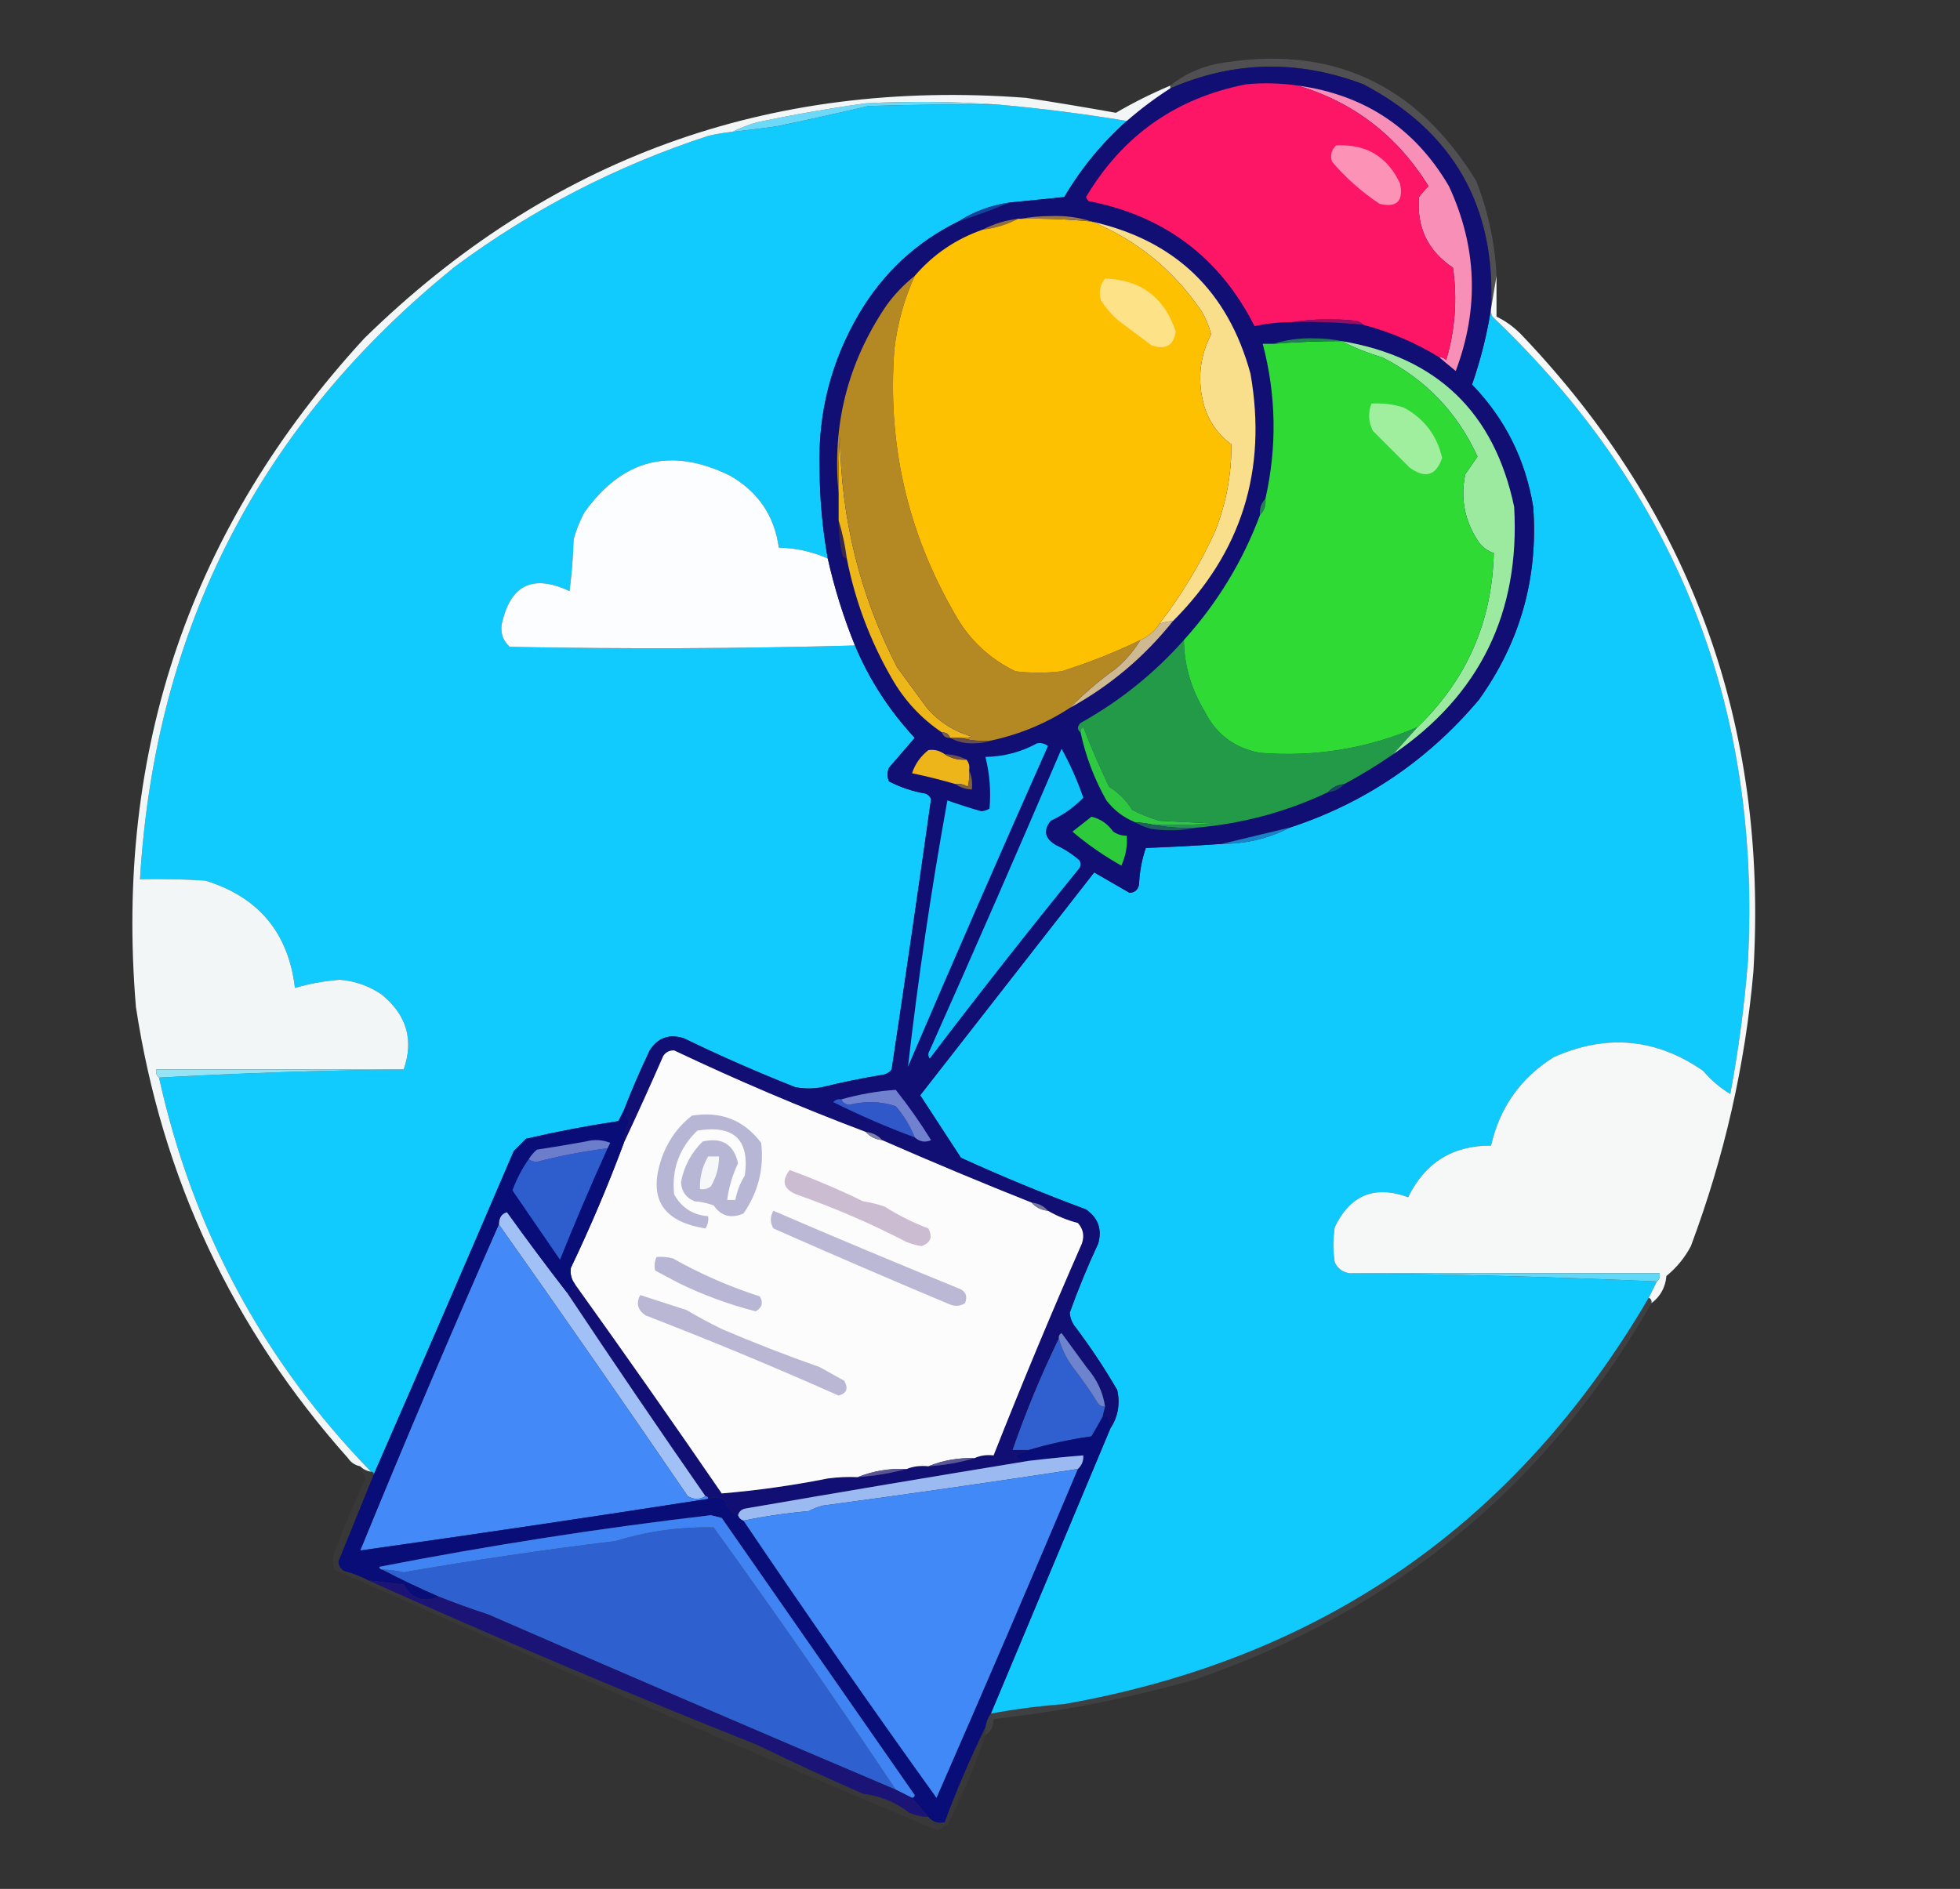 <?xml version="1.0" encoding="UTF-8"?>
<!DOCTYPE svg PUBLIC "-//W3C//DTD SVG 1.1//EN" "http://www.w3.org/Graphics/SVG/1.1/DTD/svg11.dtd">
<svg xmlns="http://www.w3.org/2000/svg" version="1.1" width="721px" height="695px" style="shape-rendering:geometricPrecision; text-rendering:geometricPrecision; image-rendering:optimizeQuality; fill-rule:evenodd; clip-rule:evenodd" xmlns:xlink="http://www.w3.org/1999/xlink">
<rect width="100%" height="100%" fill="#333333" stroke="none"/>
<g><path style="opacity:0.168" fill="#e6e7f0" d="M 550.5,101.5 C 549.833,105.5 549.167,109.5 548.5,113.5C 550.292,75.904 534.625,48.404 501.5,31C 477.473,21.888 453.807,22.388 430.5,32.5C 430.5,32.167 430.5,31.833 430.5,31.5C 435.349,27.58 441.016,24.913 447.5,23.5C 489.006,16.067 520.839,30.401 543,66.5C 547.437,77.763 549.937,89.429 550.5,101.5 Z"/></g>
<g><path style="opacity:1" fill="#11cbfe" d="M 367.5,38.5 C 383.261,39.918 398.928,41.918 414.5,44.5C 405.405,52.601 397.738,61.934 391.5,72.5C 384.779,73.202 378.113,73.869 371.5,74.5C 364.581,75.47 358.248,77.804 352.5,81.5C 337.004,89.159 324.838,100.492 316,115.5C 305.692,133.063 300.859,152.063 301.5,172.5C 301.548,183.596 302.548,194.596 304.5,205.5C 298.766,202.966 292.766,201.633 286.5,201.5C 284.871,189.754 278.871,180.92 268.5,175C 246.889,164.361 229.056,168.861 215,188.5C 213.275,191.674 211.942,195.007 211,198.5C 210.831,204.859 210.331,211.193 209.5,217.5C 195.912,211.088 187.578,215.254 184.5,230C 184.147,233.2 185.147,235.867 187.5,238C 230.002,238.831 272.335,238.665 314.5,237.5C 319.804,250.097 327.137,261.43 336.5,271.5C 333.333,275.167 330.167,278.833 327,282.5C 326.333,284.167 326.333,285.833 327,287.5C 331.243,289.688 335.743,291.188 340.5,292C 341.428,292.388 342.095,293.055 342.5,294C 337.831,327.197 332.997,360.363 328,393.5C 327.161,394.624 325.994,395.291 324.5,395.5C 317.082,396.717 309.748,398.217 302.5,400C 299.167,400.667 295.833,400.667 292.5,400C 278.606,394.514 264.939,388.514 251.5,382C 246.109,380.347 241.942,381.847 239,386.5C 235.546,393.738 232.379,401.072 229.5,408.5C 228.847,409.807 228.18,411.14 227.5,412.5C 216.083,414.217 204.75,416.383 193.5,419C 192,420.5 190.5,422 189,423.5C 171.93,463.34 154.763,503.007 137.5,542.5C 137.5,541.833 137.167,541.5 136.5,541.5C 96.864,500.771 70.864,452.438 58.5,396.5C 88.319,394.836 118.319,393.836 148.5,393.5C 152.285,382.666 149.618,373.499 140.5,366C 135.821,362.774 130.655,360.941 125,360.5C 119.378,360.925 113.878,361.925 108.5,363.5C 106.093,343.201 95.093,330.034 75.5,324C 67.507,323.5 59.507,323.334 51.5,323.5C 57.024,231.083 95.691,155.916 167.5,98C 195.844,76.994 226.844,60.994 260.5,50C 263.478,49.304 266.478,48.804 269.5,48.5C 274.833,47.907 280.167,47.241 285.5,46.5C 296.875,44.138 308.208,41.638 319.5,39C 335.497,38.5 351.497,38.333 367.5,38.5 Z"/></g>
<g><path style="opacity:0.993" fill="#6ddaf9" d="M 367.5,38.5 C 351.497,38.333 335.497,38.5 319.5,39C 308.208,41.638 296.875,44.138 285.5,46.5C 280.167,47.241 274.833,47.907 269.5,48.5C 272.282,47.067 275.282,45.9 278.5,45C 291.758,42.202 305.091,39.868 318.5,38C 335.005,37.172 351.339,37.339 367.5,38.5 Z"/></g>
<g><path style="opacity:1" fill="#1046a1" d="M 371.5,74.5 C 365.304,77.093 358.971,79.426 352.5,81.5C 358.248,77.804 364.581,75.47 371.5,74.5 Z"/></g>
<g><path style="opacity:1" fill="#10cafe" d="M 548.5,113.5 C 548.351,114.552 548.517,115.552 549,116.5C 616.553,180.771 647.886,259.771 643,353.5C 641.698,369.973 639.531,386.306 636.5,402.5C 632.805,400.322 629.472,397.489 626.5,394C 609.185,381.998 590.851,380.332 571.5,389C 559.345,396.655 551.678,407.489 548.5,421.5C 534.379,421.449 524.212,427.783 518,440.5C 505.702,435.994 496.702,439.661 491,451.5C 490.333,455.833 490.333,460.167 491,464.5C 492.147,466.819 493.981,468.152 496.5,468.5C 534.344,468.835 572.011,469.835 609.5,471.5C 608.5,473.5 607.5,475.5 606.5,477.5C 557.988,560.439 486.322,610.272 391.5,627C 382.389,627.697 373.389,628.863 364.5,630.5C 379.175,595.466 393.842,560.466 408.5,525.5C 411.252,521.299 412.086,516.632 411,511.5C 406.163,503.156 400.83,495.156 395,487.5C 394.125,486.127 393.625,484.627 393.5,483C 396.606,474.352 400.106,465.852 404,457.5C 405.445,452.277 403.945,448.11 399.5,445C 383.988,439.249 368.655,432.915 353.5,426C 348.485,418.323 343.485,410.656 338.5,403C 359.819,375.678 381.153,348.344 402.5,321C 406.688,323.438 411.022,325.938 415.5,328.5C 417.425,328.41 418.592,327.41 419,325.5C 419.182,320.839 420.015,316.339 421.5,312C 430.849,311.651 440.182,311.151 449.5,310.5C 458.443,310.498 466.776,308.498 474.5,304.5C 501.999,295.482 525.165,279.815 544,257.5C 559.222,236.282 565.889,212.615 564,186.5C 561.149,169.076 553.649,154.076 541.5,141.5C 544.706,132.248 547.039,122.915 548.5,113.5 Z"/></g>
<g><path style="opacity:1" fill="#fcfdfe" d="M 304.5,205.5 C 306.953,216.423 310.287,227.09 314.5,237.5C 272.335,238.665 230.002,238.831 187.5,238C 185.147,235.867 184.147,233.2 184.5,230C 187.578,215.254 195.912,211.088 209.5,217.5C 210.331,211.193 210.831,204.859 211,198.5C 211.942,195.007 213.275,191.674 215,188.5C 229.056,168.861 246.889,164.361 268.5,175C 278.871,180.92 284.871,189.754 286.5,201.5C 292.766,201.633 298.766,202.966 304.5,205.5 Z"/></g>
<g><path style="opacity:1" fill="#110e74" d="M 548.5,113.5 C 547.039,122.915 544.706,132.248 541.5,141.5C 553.649,154.076 561.149,169.076 564,186.5C 565.889,212.615 559.222,236.282 544,257.5C 525.165,279.815 501.999,295.482 474.5,304.5C 466.078,306.538 457.745,308.538 449.5,310.5C 440.182,311.151 430.849,311.651 421.5,312C 420.015,316.339 419.182,320.839 419,325.5C 418.592,327.41 417.425,328.41 415.5,328.5C 411.022,325.938 406.688,323.438 402.5,321C 381.153,348.344 359.819,375.678 338.5,403C 343.485,410.656 348.485,418.323 353.5,426C 368.655,432.915 383.988,439.249 399.5,445C 403.945,448.11 405.445,452.277 404,457.5C 400.106,465.852 396.606,474.352 393.5,483C 393.625,484.627 394.125,486.127 395,487.5C 400.83,495.156 406.163,503.156 411,511.5C 412.086,516.632 411.252,521.299 408.5,525.5C 408.509,523.692 408.009,522.025 407,520.5C 406.617,521.056 406.117,521.389 405.5,521.5C 405.833,520.167 406.167,518.833 406.5,517.5C 405.694,512.22 403.527,507.554 400,503.5C 396.833,499.167 393.667,494.833 390.5,490.5C 389.702,490.957 389.369,491.624 389.5,492.5C 383.039,505.766 377.372,519.433 372.5,533.5C 374.5,533.5 376.5,533.5 378.5,533.5C 376.958,534.163 375.291,534.83 373.5,535.5C 374.668,537.217 376.335,537.884 378.5,537.5C 343.861,543.166 309.195,548.999 274.5,555C 272.881,555.236 271.881,556.069 271.5,557.5C 269.043,556.445 267.377,554.612 266.5,552C 264.452,550.759 262.452,550.592 260.5,551.5C 260.5,550.833 260.167,550.5 259.5,550.5C 242.253,525.673 225.253,500.673 208.5,475.5C 210.5,475.5 211.5,474.5 211.5,472.5C 229.724,497.925 247.724,523.592 265.5,549.5C 278.492,548.408 291.492,546.575 304.5,544C 308.152,543.501 311.818,543.335 315.5,543.5C 321.72,543.043 327.72,542.043 333.5,540.5C 335.948,539.527 338.615,539.194 341.5,539.5C 347.407,539.137 353.073,538.137 358.5,536.5C 360.607,535.532 362.941,535.198 365.5,535.5C 375.845,509.299 386.678,483.299 398,457.5C 398.944,454.653 398.444,452.153 396.5,450C 392.574,448.973 388.907,447.473 385.5,445.5C 383.967,443.755 381.967,442.755 379.5,442.5C 361.158,435.204 342.824,427.538 324.5,419.5C 322.967,417.755 320.967,416.755 318.5,416.5C 294.65,407.496 271.15,397.496 248,386.5C 246.289,386.439 244.956,387.106 244,388.5C 239.265,399.342 234.431,410.009 229.5,420.5C 229.548,417.687 230.215,415.021 231.5,412.5C 230.167,411.167 230.167,409.833 231.5,408.5C 231.03,407.537 230.363,407.537 229.5,408.5C 232.379,401.072 235.546,393.738 239,386.5C 241.942,381.847 246.109,380.347 251.5,382C 264.939,388.514 278.606,394.514 292.5,400C 295.833,400.667 299.167,400.667 302.5,400C 309.748,398.217 317.082,396.717 324.5,395.5C 325.994,395.291 327.161,394.624 328,393.5C 332.997,360.363 337.831,327.197 342.5,294C 342.095,293.055 341.428,292.388 340.5,292C 335.743,291.188 331.243,289.688 327,287.5C 326.333,285.833 326.333,284.167 327,282.5C 330.167,278.833 333.333,275.167 336.5,271.5C 327.137,261.43 319.804,250.097 314.5,237.5C 310.287,227.09 306.953,216.423 304.5,205.5C 302.548,194.596 301.548,183.596 301.5,172.5C 300.859,152.063 305.692,133.063 316,115.5C 324.838,100.492 337.004,89.159 352.5,81.5C 358.971,79.426 365.304,77.093 371.5,74.5C 378.113,73.869 384.779,73.202 391.5,72.5C 397.738,61.934 405.405,52.601 414.5,44.5C 419.574,40.084 424.908,36.084 430.5,32.5C 453.807,22.388 477.473,21.888 501.5,31C 534.625,48.404 550.292,75.904 548.5,113.5 Z"/></g>
<g><path style="opacity:1" fill="#229a48" d="M 435.5,235.5 C 435.608,244.679 438.108,253.346 443,261.5C 447.258,270.094 454.092,275.261 463.5,277C 483.68,278.616 503.013,275.45 521.5,267.5C 518.551,270.788 515.551,274.121 512.5,277.5C 506.631,281.547 500.631,285.214 494.5,288.5C 492.033,288.755 490.033,289.755 488.5,291.5C 473.283,298.683 457.283,303.016 440.5,304.5C 434.974,304.821 429.64,304.488 424.5,303.5C 431.841,303.666 439.174,303.5 446.5,303C 439.833,302.667 433.167,302.333 426.5,302C 423.05,300.97 419.717,299.637 416.5,298C 414.333,294.5 411.5,291.667 408,289.5C 404.535,282.243 401.368,274.909 398.5,267.5C 397.702,267.957 397.369,268.624 397.5,269.5C 396.209,268.458 396.209,267.292 397.5,266C 411.92,257.964 424.587,247.798 435.5,235.5 Z"/></g>
<g><path style="opacity:1" fill="#ceb991" d="M 431.5,228.5 C 420.959,241.709 408.292,252.376 393.5,260.5C 398.723,255.211 404.39,250.377 410.5,246C 414.107,242.902 417.107,239.402 419.5,235.5C 422.447,234.219 424.781,232.219 426.5,229.5C 428.117,228.962 429.784,228.629 431.5,228.5 Z"/></g>
<g><path style="opacity:1" fill="#3b274c" d="M 308.5,191.5 C 309.862,195.977 310.862,200.643 311.5,205.5C 310.883,205.389 310.383,205.056 310,204.5C 308.925,200.23 308.425,195.897 308.5,191.5 Z"/></g>
<g><path style="opacity:1" fill="#edb719" d="M 353.5,271.5 C 352.167,271.5 350.833,271.5 349.5,271.5C 349.027,270.094 348.027,269.427 346.5,269.5C 338.785,264.284 332.618,257.618 328,249.5C 320.06,235.733 314.56,221.067 311.5,205.5C 310.862,200.643 309.862,195.977 308.5,191.5C 308.5,188.167 308.5,184.833 308.5,181.5C 308.334,174.492 308.5,167.492 309,160.5C 309.286,190.598 316.286,218.932 330,245.5C 333.667,250.5 337.333,255.5 341,260.5C 345.478,265.652 350.978,269.152 357.5,271C 356.207,271.49 354.873,271.657 353.5,271.5 Z"/></g>
<g><path style="opacity:1" fill="#267f55" d="M 465.5,183.5 C 465.741,185.898 465.074,187.898 463.5,189.5C 463.259,187.102 463.926,185.102 465.5,183.5 Z"/></g>
<g><path style="opacity:1" fill="#9ce9a0" d="M 493.5,125.5 C 528.516,131.348 549.682,151.681 557,186.5C 559.211,225.408 544.378,255.741 512.5,277.5C 515.551,274.121 518.551,270.788 521.5,267.5C 539.567,250.028 548.901,228.695 549.5,203.5C 547.247,202.747 545.413,201.414 544,199.5C 538.823,191.905 537.156,183.572 539,174.5C 540.515,172.323 542.015,170.156 543.5,168C 536.115,151.781 524.449,139.614 508.5,131.5C 503.179,129.939 498.179,127.939 493.5,125.5 Z"/></g>
<g><path style="opacity:1" fill="#b48823" d="M 336.5,101.5 C 332.612,110.044 330.112,119.044 329,128.5C 326.379,163.116 333.712,195.45 351,225.5C 356.22,235.054 363.72,242.22 373.5,247C 379.167,247.667 384.833,247.667 390.5,247C 400.491,243.839 410.158,240.006 419.5,235.5C 417.107,239.402 414.107,242.902 410.5,246C 404.39,250.377 398.723,255.211 393.5,260.5C 384.695,266.233 375.029,270.233 364.5,272.5C 360.629,272.815 356.962,272.482 353.5,271.5C 354.873,271.657 356.207,271.49 357.5,271C 350.978,269.152 345.478,265.652 341,260.5C 337.333,255.5 333.667,250.5 330,245.5C 316.286,218.932 309.286,190.598 309,160.5C 308.5,167.492 308.334,174.492 308.5,181.5C 306.007,156.464 311.84,133.464 326,112.5C 329.002,108.332 332.502,104.665 336.5,101.5 Z"/></g>
<g><path style="opacity:1" fill="#2fda34" d="M 493.5,125.5 C 498.179,127.939 503.179,129.939 508.5,131.5C 524.449,139.614 536.115,151.781 543.5,168C 542.015,170.156 540.515,172.323 539,174.5C 537.156,183.572 538.823,191.905 544,199.5C 545.413,201.414 547.247,202.747 549.5,203.5C 548.901,228.695 539.567,250.028 521.5,267.5C 503.013,275.45 483.68,278.616 463.5,277C 454.092,275.261 447.258,270.094 443,261.5C 438.108,253.346 435.608,244.679 435.5,235.5C 447.785,221.9 457.118,206.566 463.5,189.5C 465.074,187.898 465.741,185.898 465.5,183.5C 469.801,164.394 469.467,145.394 464.5,126.5C 465.833,126.5 467.167,126.5 468.5,126.5C 476.816,125.815 485.149,125.482 493.5,125.5 Z"/></g>
<g><path style="opacity:1" fill="#9fef9f" d="M 504.5,148.5 C 508.605,148.234 512.605,148.734 516.5,150C 523.964,154.112 528.63,160.279 530.5,168.5C 528.24,175.054 524.24,176.221 518.5,172C 514,167.5 509.5,163 505,158.5C 503.384,155.176 503.217,151.843 504.5,148.5 Z"/></g>
<g><path style="opacity:1" fill="#f9df8c" d="M 401.5,81.5 C 432.201,88.366 451.701,107.033 460,137.5C 466.225,172.978 456.725,203.311 431.5,228.5C 429.784,228.629 428.117,228.962 426.5,229.5C 434.606,218.96 441.439,207.626 447,195.5C 451.042,185.203 453.042,174.536 453,163.5C 448.121,159.951 444.787,155.285 443,149.5C 440.377,140.25 441.21,131.417 445.5,123C 444.755,120.008 443.588,117.174 442,114.5C 431.6,99.278 418.1,88.278 401.5,81.5 Z"/></g>
<g><path style="opacity:1" fill="#21814e" d="M 493.5,125.5 C 485.149,125.482 476.816,125.815 468.5,126.5C 473.245,125.001 478.245,124.334 483.5,124.5C 487.018,124.502 490.351,124.835 493.5,125.5 Z"/></g>
<g><path style="opacity:1" fill="#916f41" d="M 374.5,80.5 C 370.498,82.61 366.165,83.943 361.5,84.5C 365.502,82.39 369.835,81.057 374.5,80.5 Z"/></g>
<g><path style="opacity:1" fill="#fec102" d="M 374.5,80.5 C 374.833,80.5 375.167,80.5 375.5,80.5C 384.195,80.327 392.862,80.66 401.5,81.5C 418.1,88.278 431.6,99.278 442,114.5C 443.588,117.174 444.755,120.008 445.5,123C 441.21,131.417 440.377,140.25 443,149.5C 444.787,155.285 448.121,159.951 453,163.5C 453.042,174.536 451.042,185.203 447,195.5C 441.439,207.626 434.606,218.96 426.5,229.5C 424.781,232.219 422.447,234.219 419.5,235.5C 410.158,240.006 400.491,243.839 390.5,247C 384.833,247.667 379.167,247.667 373.5,247C 363.72,242.22 356.22,235.054 351,225.5C 333.712,195.45 326.379,163.116 329,128.5C 330.112,119.044 332.612,110.044 336.5,101.5C 343.266,93.611 351.599,87.944 361.5,84.5C 366.165,83.943 370.498,82.61 374.5,80.5 Z"/></g>
<g><path style="opacity:1" fill="#fde288" d="M 406.5,102.5 C 419.7,102.935 428.367,109.435 432.5,122C 431.692,127.205 428.692,128.872 423.5,127C 419.5,124 415.5,121 411.5,118C 408.96,115.795 406.793,113.295 405,110.5C 404.109,107.502 404.609,104.836 406.5,102.5 Z"/></g>
<g><path style="opacity:1" fill="#9a7847" d="M 375.5,80.5 C 378.984,79.835 382.651,79.501 386.5,79.5C 391.767,79.287 396.767,79.954 401.5,81.5C 392.862,80.66 384.195,80.327 375.5,80.5 Z"/></g>
<g><path style="opacity:1" fill="#f88fb6" d="M 477.5,31.5 C 502.034,34.882 520.534,47.215 533,68.5C 543.35,90.827 544.183,113.493 535.5,136.5C 533.429,134.815 531.429,133.148 529.5,131.5C 530.496,131.414 531.329,131.748 532,132.5C 535.297,121.37 536.13,110.036 534.5,98.5C 525.243,92.317 521.076,83.651 522,72.5C 523.067,71.057 524.234,69.724 525.5,68.5C 514.03,49.999 498.03,37.666 477.5,31.5 Z"/></g>
<g><path style="opacity:1" fill="#fd1665" d="M 477.5,31.5 C 498.03,37.666 514.03,49.999 525.5,68.5C 524.234,69.724 523.067,71.057 522,72.5C 521.076,83.651 525.243,92.317 534.5,98.5C 536.13,110.036 535.297,121.37 532,132.5C 531.329,131.748 530.496,131.414 529.5,131.5C 520.844,126.162 511.511,122.162 501.5,119.5C 500.737,118.732 499.737,118.232 498.5,118C 490.655,117.178 482.989,117.344 475.5,118.5C 470.705,118.517 466.038,119.017 461.5,120C 448.688,94.754 428.354,79.421 400.5,74C 400.043,73.586 399.709,73.086 399.5,72.5C 412.988,49.84 432.654,36.007 458.5,31C 464.856,30.407 471.189,30.573 477.5,31.5 Z"/></g>
<g><path style="opacity:1" fill="#930e65" d="M 475.5,118.5 C 482.989,117.344 490.655,117.178 498.5,118C 499.737,118.232 500.737,118.732 501.5,119.5C 492.867,118.623 484.2,118.289 475.5,118.5 Z"/></g>
<g><path style="opacity:1" fill="#fd92b7" d="M 491.5,53.5 C 502.526,52.926 510.359,57.592 515,67.5C 516.357,73.981 513.857,76.481 507.5,75C 500.927,70.636 495.094,65.47 490,59.5C 489.252,57.16 489.752,55.16 491.5,53.5 Z"/></g>
<g><path style="opacity:1" fill="#77604d" d="M 346.5,269.5 C 348.027,269.427 349.027,270.094 349.5,271.5C 347.973,271.573 346.973,270.906 346.5,269.5 Z"/></g>
<g><path style="opacity:1" fill="#674d4b" d="M 349.5,271.5 C 350.833,271.5 352.167,271.5 353.5,271.5C 356.962,272.482 360.629,272.815 364.5,272.5C 362.696,273.162 360.696,273.495 358.5,273.5C 355.186,273.657 352.186,272.991 349.5,271.5 Z"/></g>
<g><path style="opacity:1" fill="#edb51a" d="M 347.5,277.5 C 349.838,279.04 352.505,279.706 355.5,279.5C 356.434,280.568 356.768,281.901 356.5,283.5C 356.662,285.527 356.495,287.527 356,289.5C 354.644,288.62 353.144,288.286 351.5,288.5C 346.239,286.97 340.905,285.637 335.5,284.5C 336.612,281.134 338.612,278.301 341.5,276C 343.689,275.678 345.689,276.178 347.5,277.5 Z"/></g>
<g><path style="opacity:1" fill="#6e5046" d="M 347.5,277.5 C 350.428,277.565 353.095,278.232 355.5,279.5C 352.505,279.706 349.838,279.04 347.5,277.5 Z"/></g>
<g><path style="opacity:1" fill="#0fc4f8" d="M 390.5,275.5 C 393.615,281.084 396.282,287.084 398.5,293.5C 395.103,297.045 391.103,299.879 386.5,302C 383.646,305.6 384.313,308.6 388.5,311C 391.603,312.439 394.436,314.273 397,316.5C 397.667,317.5 397.667,318.5 397,319.5C 378.285,342.546 359.952,365.88 342,389.5C 341.333,388.5 341.333,387.5 342,386.5C 358.457,349.629 374.624,312.629 390.5,275.5 Z"/></g>
<g><path style="opacity:1" fill="#7e633d" d="M 356.5,283.5 C 357.468,285.607 357.802,287.941 357.5,290.5C 355.214,290.405 353.214,289.738 351.5,288.5C 353.144,288.286 354.644,288.62 356,289.5C 356.495,287.527 356.662,285.527 356.5,283.5 Z"/></g>
<g><path style="opacity:1" fill="#19485d" d="M 494.5,288.5 C 492.967,290.245 490.967,291.245 488.5,291.5C 490.033,289.755 492.033,288.755 494.5,288.5 Z"/></g>
<g><path style="opacity:1" fill="#2fc93f" d="M 424.5,303.5 C 422.194,303.007 419.861,302.674 417.5,302.5C 413.309,300.817 409.809,298.15 407,294.5C 402.542,286.62 399.375,278.287 397.5,269.5C 397.369,268.624 397.702,267.957 398.5,267.5C 401.368,274.909 404.535,282.243 408,289.5C 411.5,291.667 414.333,294.5 416.5,298C 419.717,299.637 423.05,300.97 426.5,302C 433.167,302.333 439.833,302.667 446.5,303C 439.174,303.5 431.841,303.666 424.5,303.5 Z"/></g>
<g><path style="opacity:1" fill="#11c6fa" d="M 381.5,273.5 C 382.978,273.238 384.311,273.571 385.5,274.5C 368.076,313.686 350.909,353.019 334,392.5C 337.774,359.706 342.608,327.04 348.5,294.5C 352.618,295.975 356.784,297.308 361,298.5C 362.107,298.415 363.107,298.081 364,297.5C 364.558,291.083 364.058,284.749 362.5,278.5C 369.265,278.387 375.598,276.72 381.5,273.5 Z"/></g>
<g><path style="opacity:1" fill="#1e605a" d="M 417.5,302.5 C 419.861,302.674 422.194,303.007 424.5,303.5C 429.64,304.488 434.974,304.821 440.5,304.5C 435.015,305.652 429.349,305.818 423.5,305C 421.277,304.434 419.277,303.6 417.5,302.5 Z"/></g>
<g><path style="opacity:1" fill="#2dca3b" d="M 401.5,300.5 C 404.787,301.264 407.454,303.097 409.5,306C 411.025,307.009 412.692,307.509 414.5,307.5C 414.76,311.348 414.094,315.015 412.5,318.5C 406.068,314.892 400.068,310.725 394.5,306C 396.871,304.156 399.205,302.323 401.5,300.5 Z"/></g>
<g><path style="opacity:1" fill="#1683ca" d="M 474.5,304.5 C 466.776,308.498 458.443,310.498 449.5,310.5C 457.745,308.538 466.078,306.538 474.5,304.5 Z"/></g>
<g><path style="opacity:0.96" fill="#fbfefe" d="M 430.5,31.5 C 430.5,31.833 430.5,32.167 430.5,32.5C 424.908,36.084 419.574,40.084 414.5,44.5C 398.928,41.918 383.261,39.918 367.5,38.5C 351.339,37.339 335.005,37.172 318.5,38C 305.091,39.868 291.758,42.202 278.5,45C 275.282,45.9 272.282,47.067 269.5,48.5C 266.478,48.804 263.478,49.304 260.5,50C 226.844,60.994 195.844,76.994 167.5,98C 95.691,155.916 57.024,231.083 51.5,323.5C 59.507,323.334 67.507,323.5 75.5,324C 95.093,330.034 106.093,343.201 108.5,363.5C 113.878,361.925 119.378,360.925 125,360.5C 130.655,360.941 135.821,362.774 140.5,366C 149.618,373.499 152.285,382.666 148.5,393.5C 118.167,393.5 87.833,393.5 57.5,393.5C 57.263,394.791 57.596,395.791 58.5,396.5C 70.864,452.438 96.864,500.771 136.5,541.5C 134.938,541.267 133.605,540.6 132.5,539.5C 130.629,539.141 129.129,538.141 128,536.5C 85.594,488.882 59.594,433.549 50,370.5C 42.09,276.096 70.09,194.096 134,124.5C 201.588,58.29 282.754,28.79 377.5,36C 388.519,37.702 399.519,39.535 410.5,41.5C 416.936,37.737 423.603,34.404 430.5,31.5 Z"/></g>
<g><path style="opacity:0.966" fill="#fcfefe" d="M 550.5,101.5 C 550.5,106.5 550.5,111.5 550.5,116.5C 554.03,118.197 557.196,120.531 560,123.5C 622.115,188.815 650.448,266.815 645,357.5C 641.96,392.007 634.293,425.674 622,458.5C 619.784,462.725 616.784,466.392 613,469.5C 612.632,473.686 610.799,477.02 607.5,479.5C 607.672,478.508 607.338,477.842 606.5,477.5C 607.5,475.5 608.5,473.5 609.5,471.5C 610.404,470.791 610.737,469.791 610.5,468.5C 572.5,468.5 534.5,468.5 496.5,468.5C 493.981,468.152 492.147,466.819 491,464.5C 490.333,460.167 490.333,455.833 491,451.5C 496.702,439.661 505.702,435.994 518,440.5C 524.212,427.783 534.379,421.449 548.5,421.5C 551.678,407.489 559.345,396.655 571.5,389C 590.851,380.332 609.185,381.998 626.5,394C 629.472,397.489 632.805,400.322 636.5,402.5C 639.531,386.306 641.698,369.973 643,353.5C 647.886,259.771 616.553,180.771 549,116.5C 548.517,115.552 548.351,114.552 548.5,113.5C 549.167,109.5 549.833,105.5 550.5,101.5 Z"/></g>
<g><path style="opacity:1" fill="#fcfcfd" d="M 318.5,416.5 C 320.033,418.245 322.033,419.245 324.5,419.5C 342.824,427.538 361.158,435.204 379.5,442.5C 381.033,444.245 383.033,445.245 385.5,445.5C 388.907,447.473 392.574,448.973 396.5,450C 398.444,452.153 398.944,454.653 398,457.5C 386.678,483.299 375.845,509.299 365.5,535.5C 362.941,535.198 360.607,535.532 358.5,536.5C 352.497,536.333 346.83,537.333 341.5,539.5C 338.615,539.194 335.948,539.527 333.5,540.5C 327.155,540.224 321.155,541.224 315.5,543.5C 311.818,543.335 308.152,543.501 304.5,544C 291.492,546.575 278.492,548.408 265.5,549.5C 247.724,523.592 229.724,497.925 211.5,472.5C 210.178,470.689 209.678,468.689 210,466.5C 217.171,451.497 223.671,436.163 229.5,420.5C 234.431,410.009 239.265,399.342 244,388.5C 244.956,387.106 246.289,386.439 248,386.5C 271.15,397.496 294.65,407.496 318.5,416.5 Z"/></g>
<g><path style="opacity:1" fill="#94e4f5" d="M 148.5,393.5 C 118.319,393.836 88.319,394.836 58.5,396.5C 57.596,395.791 57.263,394.791 57.5,393.5C 87.833,393.5 118.167,393.5 148.5,393.5 Z"/></g>
<g><path style="opacity:1" fill="#3158c8" d="M 309.5,404.5 C 309.97,405.693 310.97,406.36 312.5,406.5C 318.257,405.043 323.924,405.21 329.5,407C 332.502,410.517 334.835,414.35 336.5,418.5C 326.339,414.758 316.339,410.425 306.5,405.5C 307.325,404.614 308.325,404.281 309.5,404.5 Z"/></g>
<g><path style="opacity:1" fill="#b8b6d5" d="M 254.5,410.5 C 265.126,408.74 273.626,412.073 280,420.5C 281.102,429.969 278.936,438.635 273.5,446.5C 268.9,448.479 265.233,447.479 262.5,443.5C 260.234,442.686 257.9,442.186 255.5,442C 252.365,440.734 250.698,438.401 250.5,435C 251.597,429.139 254.263,424.139 258.5,420C 265.61,418.38 269.943,421.047 271.5,428C 269.458,432.292 268.125,436.792 267.5,441.5C 268.5,441.5 269.5,441.5 270.5,441.5C 271.092,438.309 272.259,435.309 274,432.5C 275.793,419.298 269.96,413.798 256.5,416C 249.828,422.499 246.995,430.332 248,439.5C 250.753,444.394 254.919,447.06 260.5,447.5C 260.714,449.144 260.38,450.644 259.5,452C 243.109,449.398 237.942,440.231 244,424.5C 246.317,418.831 249.817,414.164 254.5,410.5 Z"/></g>
<g><path style="opacity:1" fill="#7082cf" d="M 336.5,418.5 C 334.835,414.35 332.502,410.517 329.5,407C 323.924,405.21 318.257,405.043 312.5,406.5C 310.97,406.36 309.97,405.693 309.5,404.5C 316.036,402.644 322.702,401.477 329.5,401C 334.202,406.904 338.536,413.071 342.5,419.5C 340.383,420.469 338.383,420.136 336.5,418.5 Z"/></g>
<g><path style="opacity:1" fill="#8280ad" d="M 318.5,416.5 C 320.967,416.755 322.967,417.755 324.5,419.5C 322.033,419.245 320.033,418.245 318.5,416.5 Z"/></g>
<g><path style="opacity:1" fill="#f5f7f9" d="M 260.5,425.5 C 261.833,425.5 263.167,425.5 264.5,425.5C 264.522,429.436 263.522,433.103 261.5,436.5C 260.311,437.429 258.978,437.762 257.5,437.5C 257.326,433.189 258.326,429.189 260.5,425.5 Z"/></g>
<g><path style="opacity:1" fill="#ccbcd1" d="M 290.5,430.5 C 299.648,433.866 308.648,437.699 317.5,442C 320.232,442.413 322.899,443.08 325.5,444C 330.513,447.173 335.846,449.84 341.5,452C 343.171,455.159 342.337,457.325 339,458.5C 337.112,458.204 335.278,457.704 333.5,457C 320.468,450.238 306.968,444.405 293,439.5C 288.179,437.543 287.346,434.543 290.5,430.5 Z"/></g>
<g><path style="opacity:1" fill="#7777a4" d="M 379.5,442.5 C 381.967,442.755 383.967,443.755 385.5,445.5C 383.033,445.245 381.033,444.245 379.5,442.5 Z"/></g>
<g><path style="opacity:1" fill="#bab8d5" d="M 284.5,445.5 C 307.059,455.217 329.725,464.717 352.5,474C 355.2,474.949 356.033,476.783 355,479.5C 353.274,480.576 351.441,480.743 349.5,480C 327.636,470.833 305.969,461.5 284.5,452C 283.232,449.837 283.232,447.67 284.5,445.5 Z"/></g>
<g><path style="opacity:1" fill="#a1c0f5" d="M 208.5,475.5 C 225.253,500.673 242.253,525.673 259.5,550.5C 257.44,551.811 255.274,551.811 253,550.5C 230.07,516.963 206.903,483.63 183.5,450.5C 183.539,448.011 184.539,446.511 186.5,446C 193.697,456.017 201.03,465.85 208.5,475.5 Z"/></g>
<g><path style="opacity:1" fill="#62d8f8" d="M 496.5,468.5 C 534.5,468.5 572.5,468.5 610.5,468.5C 610.737,469.791 610.404,470.791 609.5,471.5C 572.011,469.835 534.344,468.835 496.5,468.5 Z"/></g>
<g><path style="opacity:1" fill="#b7b6d5" d="M 241.5,462.5 C 243.527,462.338 245.527,462.505 247.5,463C 257.662,468.746 268.329,473.413 279.5,477C 280.856,479.274 280.356,481.107 278,482.5C 268.12,479.974 258.62,476.474 249.5,472C 246.647,470.466 243.814,468.966 241,467.5C 240.616,465.803 240.782,464.137 241.5,462.5 Z"/></g>
<g><path style="opacity:1" fill="#bab7d5" d="M 235.5,476.5 C 241.117,478.298 246.783,480.132 252.5,482C 256.723,484.479 261.056,486.813 265.5,489C 277.309,494.049 289.309,498.716 301.5,503C 304.5,504.667 307.5,506.333 310.5,508C 312.184,510.786 311.517,512.62 308.5,513.5C 285.116,503.086 261.449,493.253 237.5,484C 234.554,482.047 233.887,479.547 235.5,476.5 Z"/></g>
<g><path style="opacity:1" fill="#4389f8" d="M 183.5,450.5 C 206.903,483.63 230.07,516.963 253,550.5C 255.274,551.811 257.44,551.811 259.5,550.5C 260.167,550.5 260.5,550.833 260.5,551.5C 218.019,558.114 175.353,564.448 132.5,570.5C 148.964,530.242 165.964,490.242 183.5,450.5 Z"/></g>
<g><path style="opacity:1" fill="#3060cf" d="M 389.5,492.5 C 390.621,496.474 392.454,500.14 395,503.5C 398.247,507.659 401.247,511.992 404,516.5C 404.671,517.252 405.504,517.586 406.5,517.5C 406.167,518.833 405.833,520.167 405.5,521.5C 404.263,523.774 402.929,526.107 401.5,528.5C 393.652,529.601 385.985,531.268 378.5,533.5C 376.5,533.5 374.5,533.5 372.5,533.5C 377.372,519.433 383.039,505.766 389.5,492.5 Z"/></g>
<g><path style="opacity:1" fill="#6e83ce" d="M 406.5,517.5 C 405.504,517.586 404.671,517.252 404,516.5C 401.247,511.992 398.247,507.659 395,503.5C 392.454,500.14 390.621,496.474 389.5,492.5C 389.369,491.624 389.702,490.957 390.5,490.5C 393.667,494.833 396.833,499.167 400,503.5C 403.527,507.554 405.694,512.22 406.5,517.5 Z"/></g>
<g><path style="opacity:1" fill="#2f60d0" d="M 329.5,658.5 C 279.345,637.218 229.345,615.718 179.5,594C 173.377,592.011 167.377,589.844 161.5,587.5C 154.321,584.409 147.321,581.076 140.5,577.5C 143.193,577.572 145.86,577.905 148.5,578.5C 174.399,574.026 200.399,570.192 226.5,567C 238.179,563.42 250.179,561.753 262.5,562C 285.452,593.777 307.785,625.944 329.5,658.5 Z"/></g>
<g><path style="opacity:1" fill="#080d78" d="M 229.5,420.5 C 223.671,436.163 217.171,451.497 210,466.5C 209.678,468.689 210.178,470.689 211.5,472.5C 211.5,474.5 210.5,475.5 208.5,475.5C 201.03,465.85 193.697,456.017 186.5,446C 184.539,446.511 183.539,448.011 183.5,450.5C 165.964,490.242 148.964,530.242 132.5,570.5C 175.353,564.448 218.019,558.114 260.5,551.5C 262.452,550.592 264.452,550.759 266.5,552C 267.377,554.612 269.043,556.445 271.5,557.5C 271.833,558.5 272.5,559.167 273.5,559.5C 296.667,593.829 320.333,627.829 344.5,661.5C 362.104,621.292 379.437,580.958 396.5,540.5C 397.942,539.18 398.608,537.514 398.5,535.5C 391.819,536.036 385.152,536.703 378.5,537.5C 376.335,537.884 374.668,537.217 373.5,535.5C 375.291,534.83 376.958,534.163 378.5,533.5C 385.985,531.268 393.652,529.601 401.5,528.5C 402.929,526.107 404.263,523.774 405.5,521.5C 406.117,521.389 406.617,521.056 407,520.5C 408.009,522.025 408.509,523.692 408.5,525.5C 393.842,560.466 379.175,595.466 364.5,630.5C 363.463,631.93 362.796,633.597 362.5,635.5C 356.923,646.89 351.923,658.557 347.5,670.5C 344.918,670.975 342.918,670.308 341.5,668.5C 339.5,666.167 337.5,663.833 335.5,661.5C 336.043,661.44 336.376,661.107 336.5,660.5C 312.833,626.5 289.167,592.5 265.5,558.5C 264.167,558.167 262.833,557.833 261.5,557.5C 220.567,562.298 179.9,568.631 139.5,576.5C 139.624,577.107 139.957,577.44 140.5,577.5C 147.321,581.076 154.321,584.409 161.5,587.5C 155.728,589.791 151.395,588.291 148.5,583C 144.152,582.535 139.819,582.035 135.5,581.5C 132.731,580.028 129.731,578.861 126.5,578C 125.196,577.196 124.529,576.029 124.5,574.5C 128.868,563.776 133.201,553.11 137.5,542.5C 154.763,503.007 171.93,463.34 189,423.5C 190.5,422 192,420.5 193.5,419C 204.75,416.383 216.083,414.217 227.5,412.5C 228.18,411.14 228.847,409.807 229.5,408.5C 230.363,407.537 231.03,407.537 231.5,408.5C 230.167,409.833 230.167,411.167 231.5,412.5C 230.215,415.021 229.548,417.687 229.5,420.5 Z"/></g>
<g><path style="opacity:1" fill="#9bbaf2" d="M 396.5,540.5 C 365.241,545.284 333.908,549.784 302.5,554C 300.754,554.471 299.087,555.138 297.5,556C 289.405,556.708 281.405,557.875 273.5,559.5C 272.5,559.167 271.833,558.5 271.5,557.5C 271.881,556.069 272.881,555.236 274.5,555C 309.195,548.999 343.861,543.166 378.5,537.5C 385.152,536.703 391.819,536.036 398.5,535.5C 398.608,537.514 397.942,539.18 396.5,540.5 Z"/></g>
<g><path style="opacity:1" fill="#4289f8" d="M 396.5,540.5 C 379.437,580.958 362.104,621.292 344.5,661.5C 320.333,627.829 296.667,593.829 273.5,559.5C 281.405,557.875 289.405,556.708 297.5,556C 299.087,555.138 300.754,554.471 302.5,554C 333.908,549.784 365.241,545.284 396.5,540.5 Z"/></g>
<g><path style="opacity:1" fill="#5a5594" d="M 333.5,540.5 C 327.72,542.043 321.72,543.043 315.5,543.5C 321.155,541.224 327.155,540.224 333.5,540.5 Z"/></g>
<g><path style="opacity:1" fill="#5a5797" d="M 358.5,536.5 C 353.073,538.137 347.407,539.137 341.5,539.5C 346.83,537.333 352.497,536.333 358.5,536.5 Z"/></g>
<g><path style="opacity:1" fill="#2e5ece" d="M 223.5,422.5 C 217.382,436.015 211.548,449.681 206,463.5C 200.152,454.99 194.318,446.49 188.5,438C 190.047,433.803 192.047,429.969 194.5,426.5C 195.274,427.147 196.274,427.48 197.5,427.5C 206.046,425.278 214.713,423.612 223.5,422.5 Z"/></g>
<g><path style="opacity:1" fill="#6c7ecb" d="M 223.5,422.5 C 214.713,423.612 206.046,425.278 197.5,427.5C 196.274,427.48 195.274,427.147 194.5,426.5C 195.29,425.206 196.29,424.039 197.5,423C 203.516,422.093 209.516,421.093 215.5,420C 218.554,419.179 221.554,419.345 224.5,420.5C 224.137,421.183 223.804,421.85 223.5,422.5 Z"/></g>
<g><path style="opacity:0.071" fill="#eefafd" d="M 606.5,477.5 C 607.338,477.842 607.672,478.508 607.5,479.5C 568.926,546.644 512.926,592.811 439.5,618C 415.135,624.891 390.469,629.725 365.5,632.5C 365.539,635.089 364.539,637.089 362.5,638.5C 362.5,637.5 362.5,636.5 362.5,635.5C 362.796,633.597 363.463,631.93 364.5,630.5C 373.389,628.863 382.389,627.697 391.5,627C 486.322,610.272 557.988,560.439 606.5,477.5 Z"/></g>
<g><path style="opacity:0.034" fill="#e9eaf3" d="M 132.5,539.5 C 133.605,540.6 134.938,541.267 136.5,541.5C 137.167,541.5 137.5,541.833 137.5,542.5C 133.201,553.11 128.868,563.776 124.5,574.5C 124.529,576.029 125.196,577.196 126.5,578C 129.731,578.861 132.731,580.028 135.5,581.5C 182.556,602.622 230.223,622.789 278.5,642C 291.278,648.219 304.278,654.219 317.5,660C 323.844,660.779 329.511,663.112 334.5,667C 336.74,667.977 339.073,668.477 341.5,668.5C 342.918,670.308 344.918,670.975 347.5,670.5C 351.923,658.557 356.923,646.89 362.5,635.5C 362.5,636.5 362.5,637.5 362.5,638.5C 358.628,649.767 353.961,660.767 348.5,671.5C 347.252,672.04 346.085,672.707 345,673.5C 270.528,642.239 196.528,610.239 123,577.5C 122.333,575.5 122.333,573.5 123,571.5C 126.431,562.141 130.265,552.974 134.5,544C 133.586,542.594 132.92,541.094 132.5,539.5 Z"/></g>
<g><path style="opacity:1" fill="#4083f2" d="M 335.5,661.5 C 333.456,660.478 331.456,659.478 329.5,658.5C 307.785,625.944 285.452,593.777 262.5,562C 250.179,561.753 238.179,563.42 226.5,567C 200.399,570.192 174.399,574.026 148.5,578.5C 145.86,577.905 143.193,577.572 140.5,577.5C 139.957,577.44 139.624,577.107 139.5,576.5C 179.9,568.631 220.567,562.298 261.5,557.5C 262.833,557.833 264.167,558.167 265.5,558.5C 289.167,592.5 312.833,626.5 336.5,660.5C 336.376,661.107 336.043,661.44 335.5,661.5 Z"/></g>
<g><path style="opacity:0.996" fill="#1c1577" d="M 135.5,581.5 C 139.819,582.035 144.152,582.535 148.5,583C 151.395,588.291 155.728,589.791 161.5,587.5C 167.377,589.844 173.377,592.011 179.5,594C 229.345,615.718 279.345,637.218 329.5,658.5C 331.456,659.478 333.456,660.478 335.5,661.5C 337.5,663.833 339.5,666.167 341.5,668.5C 339.073,668.477 336.74,667.977 334.5,667C 329.511,663.112 323.844,660.779 317.5,660C 304.278,654.219 291.278,648.219 278.5,642C 230.223,622.789 182.556,602.622 135.5,581.5 Z"/></g>
</svg>
